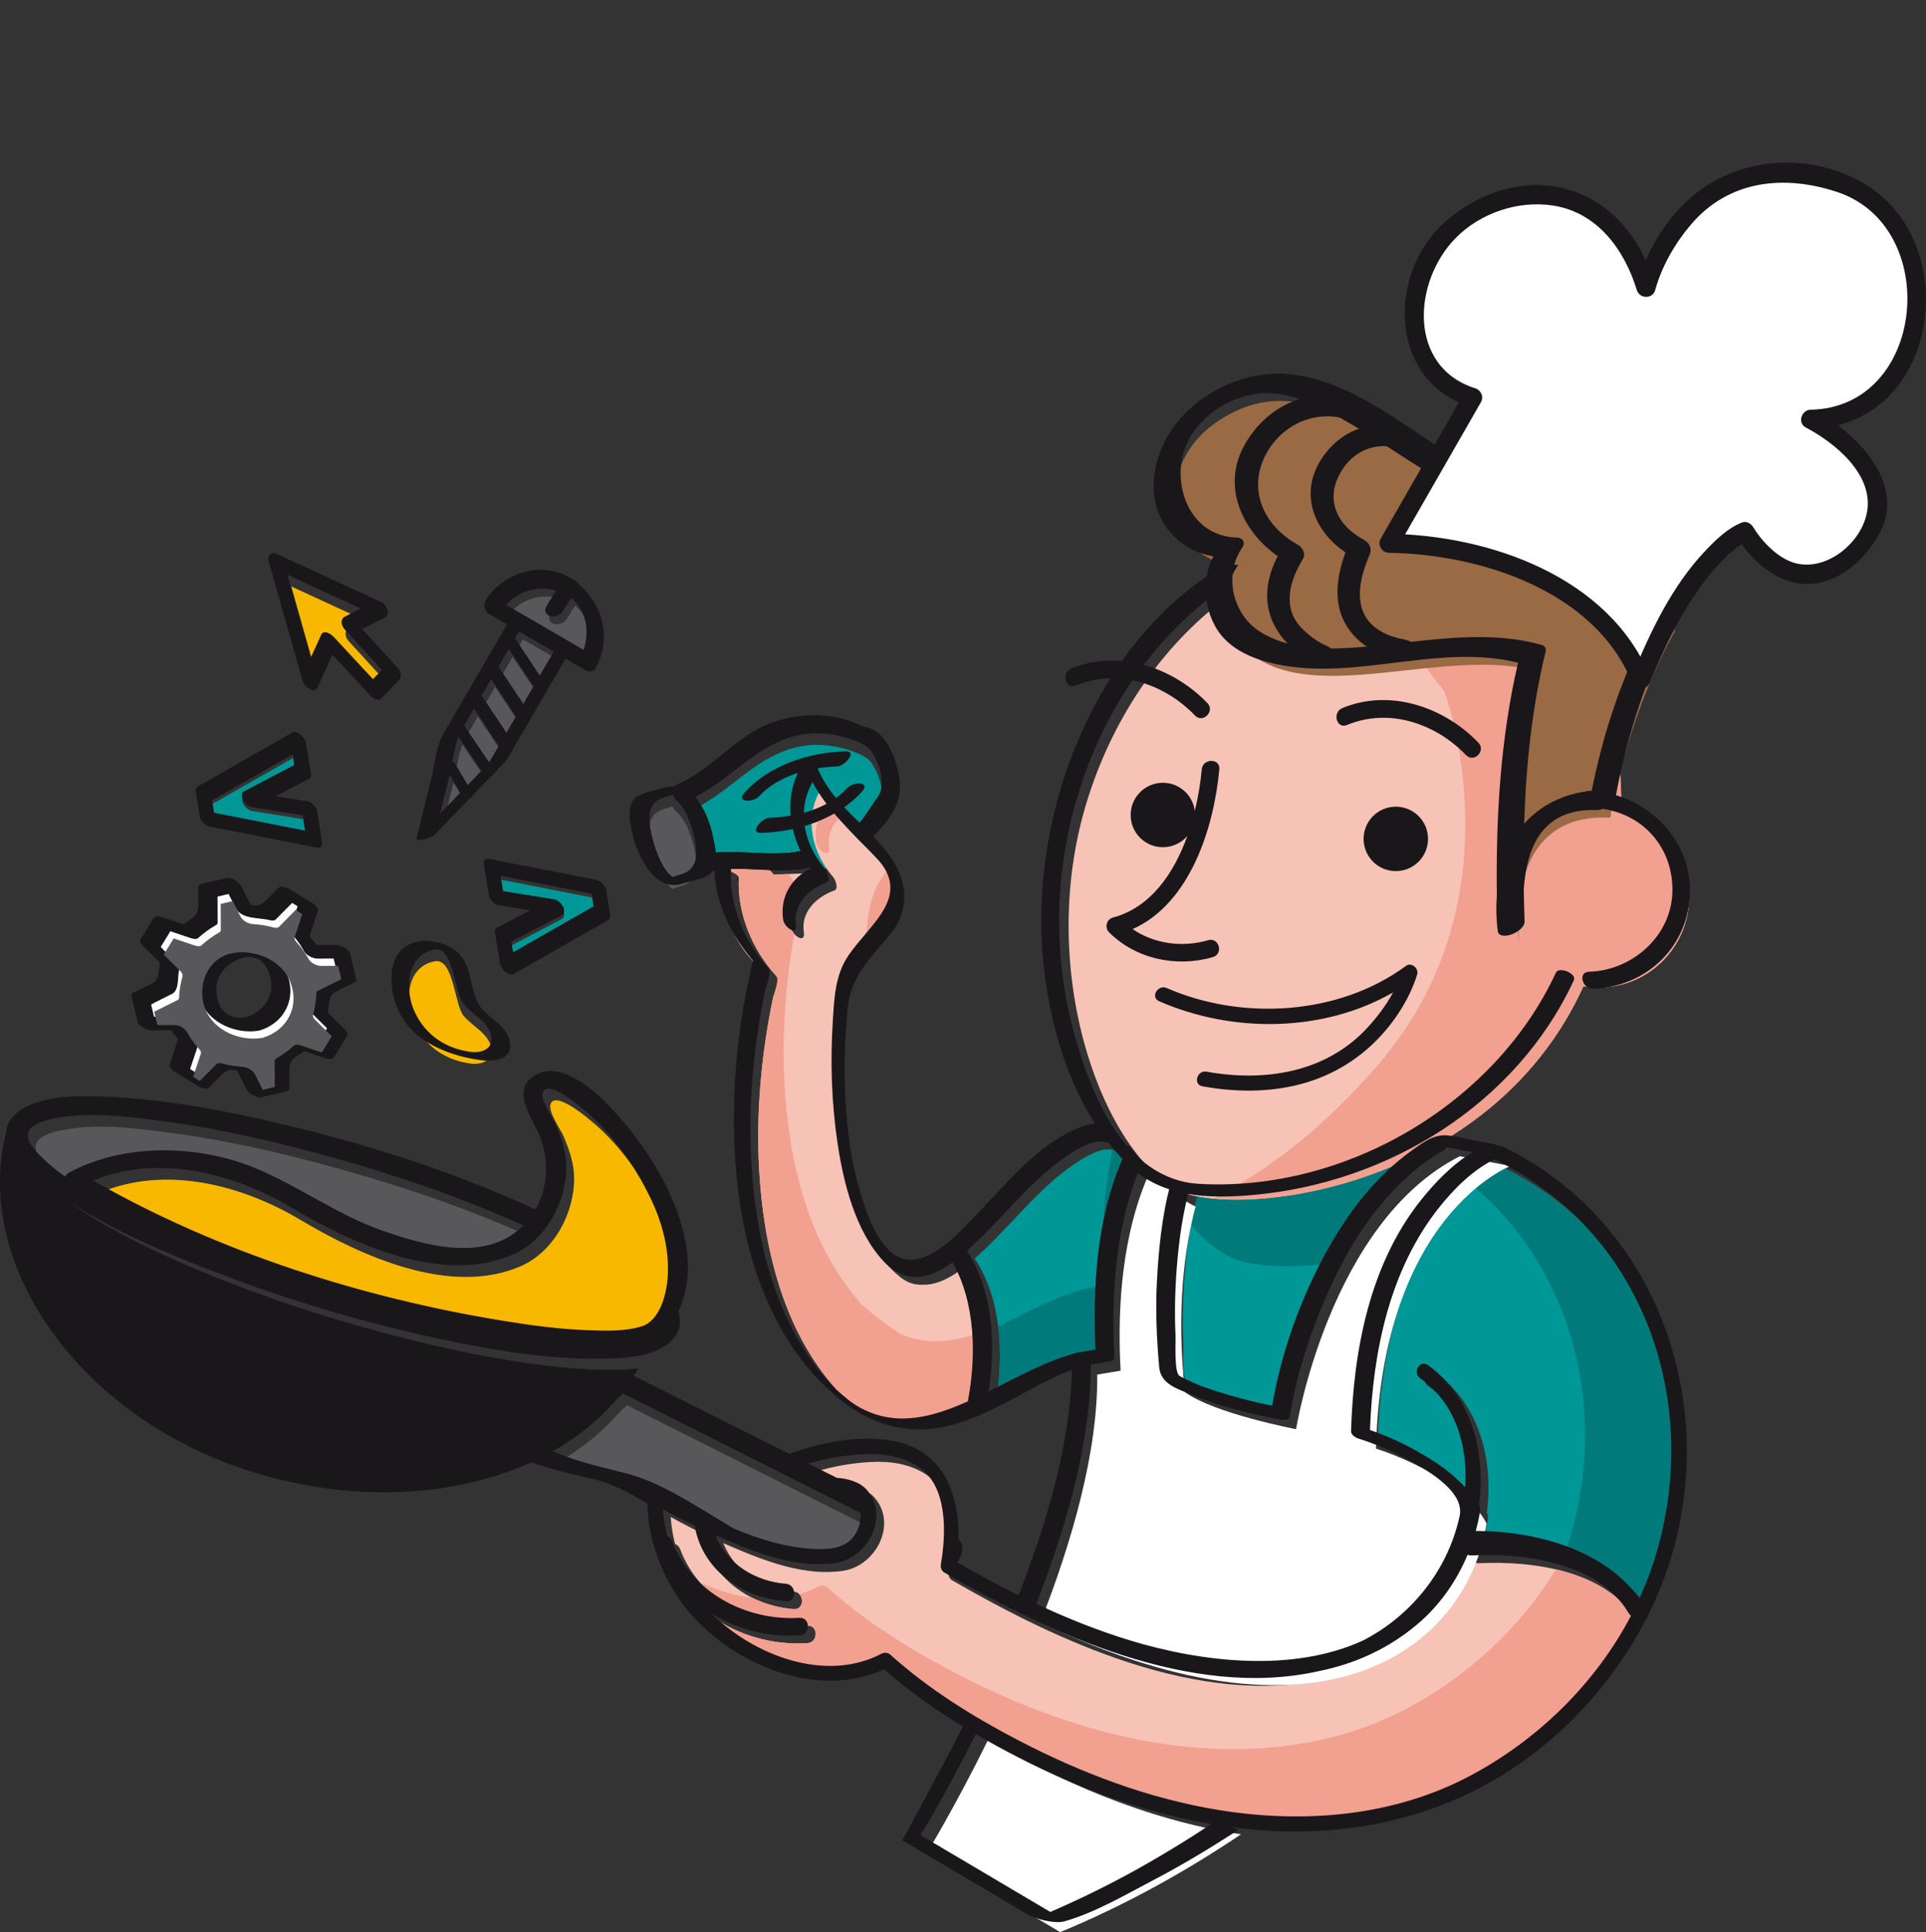 <?xml version="1.0" encoding="utf-8"?>
<!-- Generator: Adobe Illustrator 16.0.0, SVG Export Plug-In . SVG Version: 6.00 Build 0)  -->
<!DOCTYPE svg PUBLIC "-//W3C//DTD SVG 1.1//EN" "http://www.w3.org/Graphics/SVG/1.1/DTD/svg11.dtd">
<svg version="1.1" id="Layer_1" xmlns="http://www.w3.org/2000/svg" xmlns:xlink="http://www.w3.org/1999/xlink" x="0px" y="0px"
	 width="454.986px" height="456.469px" viewBox="0 0 454.986 456.469" enable-background="new 0 0 454.986 456.469"
	 xml:space="preserve">
<rect x="0" y="0" width="454.986" height="456.469" fill="#333333" stroke="none"/>
<g>
	<g>
		<path fill="#58585A" d="M164.435,205.26c0.068-1.22,0.008-2.52-0.18-3.831c-0.246-1.307-0.623-2.579-0.998-3.646
			c-0.324-0.92-0.664-1.861-1.057-2.779c-0.68-1.26-1.506-2.396-2.488-3.305c-0.369-0.34-0.646-0.769-0.812-1.211
			c-0.773,0.248-1.549,0.497-2.324,0.745c-4.791,1.536-3.049,7.627-1.949,11.421c0.732,2.082,1.533,4.288,2.928,6.041
			c0.828,1.041,1.396,1.192,1.113,1.354c0.881-0.282,1.762-0.564,2.645-0.848C163.304,208.563,164.181,207.061,164.435,205.26z"/>
	</g>
	<g>
		<path fill="#009797" d="M202.737,197.509c1.801-1.952,2.932-4.159,4.486-6.226c2.268-3.014,0.709-7.904-1.301-10.983
			c-1.416-2.167-6.375-3.533-8.879-3.972c-9.055-1.588-15.621,2.25-22.527,7.665c-3.236,2.538-6.584,5.106-10.264,7.009
			c2.146,2.838,3.623,6.352,4.252,9.929c0.246,1.016,0.467,2.134,0.562,3.236c6.619-0.515,13.338,0.961,19.809-0.299
			c1.434-0.278,2.828,1.005,3.145,2.196c4.912-1.052,8.607-3.356,11.268-5.747C202.358,199.626,201.864,198.455,202.737,197.509z"/>
	</g>
	<g>
		<path fill="#F7C3B6" d="M349.384,369.323c-0.27,0.015-0.557-0.053-0.848-0.167c-2.637,6.319-6.672,12.053-11.928,16.476
			c-7.039,5.921-14.99,9.384-23.387,11.059c-29.967,6.661-63.217-8.839-88.281-23.328c-0.746-0.432-0.963-1.228-0.824-2.029
			c1.227-7.094,1.682-18.345-5.281-22.944c-3.857-2.549-8.465-3.22-13.018-2.993c-4.496,0.222-9.049,1.032-13.4,2.358
			c0.441,0.249,0.881,0.499,1.322,0.748c1.188,0.671,2.375,1.345,3.564,2.017c0.895,0.506,1.525,0.38,0.354,0.432
			c2.965-0.132,6.918,0.52,8.965,2.897c5.443,6.33,0.207,16.095-7.395,17.249c-9.051,1.375-18.498-2.276-26.672-5.795
			c-0.562-0.243-1.123-0.5-1.686-0.749c2.611,6.753,9.416,10.903,16.598,11.455c2.646,0.204,2.666,4.351,0,4.146
			c-9.773-0.752-19.174-6.876-21.344-16.95c-0.064-0.306-0.062-0.588-0.018-0.848c-2.592-1.251-5.154-2.566-7.664-3.969
			c0.131,2.123,0.498,4.266,1.027,6.381c0.516,0.2,0.971,0.601,1.213,1.248c4.48,12.015,17.338,18.8,30.01,18.053
			c2.67-0.157,2.654,3.987,0,4.144c-7.391,0.438-14.705-1.412-20.799-5.169c10.312,10.108,27.129,16.35,40.17,9.503
			c0.748-0.394,1.553-0.282,2.178,0.28c8.938,8.052,19.441,14.578,30.076,20.125c14.92,7.783,30.977,13.868,47.646,16.55
			c20.113,3.237,41.328,1.466,59.508-8.298c15.801-8.487,29.311-21.68,37.656-37.624c-0.246-0.244-0.475-0.518-0.666-0.838
			C379.429,371.055,361.938,368.681,349.384,369.323z"/>
		<g>
			<path fill="#F2A090" d="M386.462,382.741c-3.93-6.527-11.121-10.148-18.893-11.963c-8.41,13.723-20.699,25.088-34.834,32.681
				c-18.18,9.764-39.395,11.535-59.508,8.298c-16.668-2.684-32.727-8.766-47.646-16.551c-10.633-5.547-21.139-12.072-30.076-20.124
				c-0.625-0.562-1.428-0.674-2.178-0.28c-1.461,0.768-2.975,1.362-4.52,1.813c1.182,1.194,0.75,3.698-1.34,3.538
				c-3.387-0.262-6.723-1.181-9.734-2.673c-4.234-0.474-8.463-1.781-12.428-3.686c6.09,7.077,15.789,10.839,25.387,10.273
				c2.67-0.157,2.654,3.987,0,4.144c-7.391,0.438-14.705-1.412-20.799-5.169c10.312,10.108,27.129,16.35,40.17,9.503
				c0.748-0.394,1.553-0.282,2.178,0.28c8.938,8.052,19.441,14.578,30.076,20.125c14.92,7.783,30.977,13.868,47.646,16.55
				c20.113,3.237,41.328,1.466,59.508-8.298c15.801-8.487,29.311-21.68,37.656-37.624
				C386.882,383.335,386.653,383.062,386.462,382.741z"/>
		</g>
		<path fill="#F7C3B6" d="M174.542,207.43c-0.418,8.409,3.164,16.943,8.826,23.135c0.885,0.967-0.564,4.242-0.795,5.363
			c-2.695,13.1-3.971,26.659-3.258,40.026c0.98,18.356,5.627,38.368,18.334,52.365c3.131,2.854,6.223,4.964,8.953,6.861
			c7.811,3.506,15.82,1.36,23.881-2.254c2.016-10.509,1.861-23.244-3.617-32.856c-3.045,2.257-6.104,3.581-9.082,3.446
			c-2.018,0.079-3.939-0.645-5.809-2.39c-0.502-0.414-0.998-0.866-1.488-1.398c-6.598-7.146-9.4-18.495-10.793-27.848
			c-1.424-9.563-1.727-19.296-1.105-28.941c0.35-5.441,0.545-10.82,3.768-15.491c5.121-7.42,15.045-13.97,6.453-23.001
			c-1.387-1.458-2.791-2.87-4.176-4.276c-2.479-2.406-5.072-5.013-7.271-8.09c-1.314-1.708-2.529-3.498-3.574-5.448
			c-3.844,6.77-2.023,14.714,3.043,20.588c0.455,0.526,1.389,2.749,0.268,3.152c-4.197,1.511-7.938,5.03-7.209,9.818
			c0.453,2.987-2.752,0.782-3.029-1.037c-0.812-5.349,1.854-9.834,6.475-12.153c-0.168-0.238-0.318-0.488-0.479-0.732
			c-1.623,0.04-5.633,0.152-10.109,0.369c-0.148,0.008-0.287,0.015-0.422,0.021c0.25-0.013,0.422-0.021,0.422-0.021
			s-1.754-3.719-10.24-1.941c-0.051,0.357-0.09,0.703-0.131,1.052C173.435,206.203,174.573,206.81,174.542,207.43z"/>
		<g>
			<path fill="#F2A090" d="M212.587,315.104c-2.73-1.896-5.822-4.006-8.955-6.859c-12.705-13.998-17.354-34.009-18.332-52.367
				c-0.627-11.742,0.283-23.632,2.342-35.229c-0.395-0.447-0.703-0.983-0.781-1.493c-0.52-3.422,0.391-6.488,2.318-8.862
				c-1.07-1.189-2.064-2.465-2.969-3.807c-1.098,0.045-2.262,0.095-3.463,0.152c-0.148,0.008-0.287,0.015-0.422,0.021
				c0.25-0.013,0.422-0.021,0.422-0.021s-1.754-3.719-10.24-1.941c-0.051,0.357-0.09,0.703-0.131,1.052
				c1.059,0.454,2.197,1.061,2.166,1.681c-0.418,8.409,3.164,16.943,8.826,23.135c0.885,0.967-0.564,4.242-0.795,5.363
				c-2.695,13.1-3.971,26.659-3.258,40.026c0.98,18.356,5.627,38.368,18.334,52.365c3.131,2.854,6.223,4.964,8.953,6.861
				c7.811,3.506,15.82,1.36,23.881-2.254c1.082-5.643,1.529-11.926,0.871-18.023C225.022,317.115,218.743,317.869,212.587,315.104z"
				/>
			<path fill="#F2A090" d="M204.573,222.864c-0.041,0.603-0.064,1.207-0.096,1.811c4.973-6.053,11.232-11.796,5.254-19.171
				c-0.488,0.618-0.957,1.24-1.393,1.868C205.118,212.042,204.923,217.422,204.573,222.864z"/>
			<path fill="#F2A090" d="M198.278,193.27c-0.309-0.396-0.623-0.777-0.916-1.188c-0.604-0.782-1.18-1.585-1.732-2.41
				c-2.252,2.441-3.346,5.719-2.785,9.408c0.275,1.818,3.482,4.023,3.029,1.036C195.456,197.369,196.513,195.041,198.278,193.27z"/>
		</g>
		<path fill="#F7C3B6" d="M382.958,191.243c0.617-30.691-13.186-52.15-40.064-60.837c-33.551-10.846-71.936,14.977-85.738,57.676
			s5.217,89.153,24.293,94.278c17.125,4.601,71.682-3.348,92.623-49.362c1.166,0.197,2.363,0.306,3.588,0.306
			c11.797,0,21.361-9.563,21.361-21.362C399.021,201.974,392.192,193.601,382.958,191.243z"/>
		<path fill="#F2A090" d="M399.021,211.941c0-9.968-6.828-18.341-16.062-20.698c0.617-30.691-13.186-52.15-40.064-60.837
			c-5.982-1.935-12.117-2.696-18.24-2.411c2.498,9.825,7.531,25.001,16.492,35.221c0,0,18.439,48.694-15.418,88.122
			c-14.182,16.514-27.99,26.205-39.256,31.894c20.963,2.139,68.402-8.053,87.6-50.233c1.166,0.197,2.363,0.306,3.588,0.306
			C389.456,233.304,399.021,223.741,399.021,211.941z"/>
	</g>
	<path fill="#F9B800" d="M82.405,148.438c-1.176,0.603-0.881,2.106-0.098,2.962c2.938,3.212,5.875,6.423,8.812,9.636
		c-0.695,0.727-1.391,1.453-2.086,2.18c-3.104-3.339-6.207-6.676-9.311-10.015c-0.59-0.636-2.324-1.789-2.928-0.463
		c-0.812,1.794-1.627,3.588-2.441,5.382c-1.844-6.52-3.689-13.038-5.535-19.557c5.768,2.657,11.535,5.315,17.303,7.972
		C84.884,147.17,83.646,147.805,82.405,148.438z"/>
	<path fill="#009797" d="M50.067,189.992c6.385-3.643,12.771-7.286,19.156-10.93c0.139,0.853,0.279,1.705,0.418,2.559
		c-3.984,2.088-7.967,4.177-11.951,6.266c-0.57,0.299-0.574,0.741-0.477,1.32c0.004,0.032,0.01,0.065,0.016,0.098
		c0.158,0.949,1.357,2.144,2.309,2.296c4.018,0.642,8.035,1.283,12.053,1.926c0.201,1.229,0.402,2.458,0.604,3.688
		c-7.215-1.418-14.428-2.835-21.639-4.252C50.394,191.973,50.231,190.982,50.067,189.992z"/>
	<path fill="#009797" d="M133.2,215.798c-0.006-0.032-0.012-0.064-0.016-0.097c-0.158-0.95-1.357-2.145-2.311-2.296
		c-4.018-0.641-8.033-1.283-12.051-1.924c-0.203-1.229-0.402-2.46-0.604-3.689c7.213,1.418,14.426,2.835,21.639,4.253
		c0.162,0.99,0.324,1.979,0.486,2.969c-6.385,3.644-12.77,7.287-19.154,10.93c-0.141-0.854-0.279-1.706-0.42-2.559
		c3.984-2.089,7.967-4.178,11.951-6.266C133.292,216.819,133.296,216.379,133.2,215.798z"/>
	<g>
		<path fill="#F9B800" d="M114.396,244.476c-1.504-1.646-3.48-2.802-4.896-4.521c-2.195-2.671-2.311-13.738-6.844-12.843
			c-6.754,1.337-7.08,9.561-4.695,14.709c2.598,5.6,7.537,8.798,13.59,9.501C116.419,251.607,117.507,247.881,114.396,244.476z"/>
	</g>
	<path fill="#58585A" d="M131.505,345.637c5.941-3.359,11.1-7.533,15.227-12.436c0.49-0.38,0.963-0.776,1.426-1.185
		c18.674,9.404,37.361,18.783,56.039,28.178c-0.055-0.508-0.17-1-0.352-1.461c0.918,2.336,0.164,5.465-1.637,7.502
		c-2.201,2.494-6.053,2.604-9.109,2.458c-6.326-0.305-12.803-2.244-19.039-4.9c-2.539-1.564-5.086-3.12-7.645-4.651
		c-5.635-3.369-11.369-6.701-17.771-8.345C142.741,349.282,137.118,348.073,131.505,345.637z"/>
	<g>
		<g>
			<path fill="#1A171B" d="M179.356,188.104c4.405-4.873,11.993-6.841,18.388-7.024c1.824-0.052,4.907-3.661,1.981-3.577
				c-8.559,0.244-17.912,3.204-23.823,9.742C173.705,189.677,177.981,189.626,179.356,188.104L179.356,188.104z"/>
		</g>
	</g>
	<g>
		<g>
			<path fill="#1A171B" d="M200.167,186.171c-4.405,4.875-11.992,6.843-18.388,7.026c-1.824,0.052-4.907,3.661-1.981,3.577
				c8.559-0.244,17.913-3.204,23.823-9.744C205.818,184.598,201.542,184.649,200.167,186.171L200.167,186.171z"/>
		</g>
	</g>
	<path fill="#1A171B" d="M211.796,180.879c-0.895-3.14-2.568-6.69-5.449-8.446c-0.383-0.234-2.973-1.117-1.818-0.457
		c-0.664-0.381-1.373-0.676-2.078-0.968c-6.662-2.769-14.088-2.607-20.75,0.007c-8.172,3.206-13.656,10.996-21.805,14.369
		c-0.332,0.138-0.562,0.325-0.744,0.533c-0.814-0.073-1.67-0.003-2.582,0.289c-1.842,0.59-4.137,0.94-5.83,1.87
		c-3.463,1.899-1.488,8.36-0.674,11.172c1.604,4.558,5.141,11.414,11.248,9.456c1.844-0.591,4.137-0.94,5.832-1.87
		c0.51-0.278,0.889-0.666,1.184-1.115c7.477-1.311,15.113,0.803,22.533-0.642c2.727-0.531,0.414-4.439-1.986-3.972
		c-6.471,1.261-13.189-0.215-19.809,0.3c-0.096-1.103-0.316-2.221-0.562-3.237c-0.629-3.577-2.105-7.09-4.252-9.929
		c3.68-1.903,7.027-4.47,10.264-7.009c6.906-5.414,13.473-9.252,22.527-7.665c2.504,0.439,7.463,1.806,8.879,3.973
		c2.01,3.078,3.568,7.97,1.301,10.982c-1.555,2.067-2.686,4.273-4.486,6.226c-1.736,1.882,1.936,4.659,3.68,2.77
		C211.343,192.177,213.966,188.489,211.796,180.879z M161.312,206.439c-0.883,0.282-1.764,0.564-2.645,0.848
		c0.283-0.163-0.285-0.314-1.113-1.355c-1.395-1.752-2.195-3.959-2.928-6.041c-1.1-3.793-2.842-9.885,1.949-11.421
		c0.775-0.248,1.551-0.496,2.324-0.745c0.166,0.443,0.443,0.871,0.812,1.212c0.982,0.908,1.809,2.044,2.488,3.306
		c0.393,0.917,0.732,1.857,1.057,2.777c0.375,1.067,0.752,2.339,0.998,3.646c0.188,1.312,0.248,2.611,0.18,3.832
		C164.181,204.297,163.304,205.8,161.312,206.439z"/>
	<g>
		<path fill="#F9D3C8" d="M173.298,220.485c1.504,2.995,3.281,5.199,4.613,6.605c0.057-0.184-0.029-0.176-0.414-0.634
			C175.927,224.587,174.515,222.586,173.298,220.485z"/>
	</g>
	<g>
		<g>
			<path fill="#009797" d="M282.86,282.689c-0.002,0-0.006,0-0.01-0.001c-1.609,5.825-2.441,11.955-2.92,17.525
				c-0.49,5.714-0.654,11.461-0.387,17.192c0.068,1.47-0.379,8.755,0.955,9.507c1.867,1.051,3.82,1.908,5.84,2.628
				c5.213,1.861,10.592,3.289,16.018,4.408c2.193-12.683,6.773-25.519,13.012-36.702c5.109-9.158,11.518-17.551,20.117-23.686
				c2.641-1.884,4.811-3.511,7.732-3.493c-0.686-0.222-1.381-0.434-2.074-0.646C319.21,282.582,294.44,285.084,282.86,282.689z"/>
		</g>
		<g>
			<path fill="#007A7A" d="M335.485,273.562c2.641-1.884,4.811-3.511,7.732-3.493c-0.686-0.222-1.381-0.434-2.074-0.646
				c-21.934,13.16-46.703,15.662-58.283,13.268c-0.002,0-0.006,0-0.01-0.001c-0.602,2.178-1.094,4.399-1.502,6.617
				c3.799,4.543,7.936,7.603,12.072,8.714c4.74,1.273,12.348,1.582,21.314,0.394c0.211-0.39,0.418-0.781,0.633-1.166
				C320.478,288.089,326.886,279.696,335.485,273.562z"/>
		</g>
		<g>
			<path fill="#009797" d="M255.519,321.655c0.033-0.009,0.072-0.007,0.107-0.01c0.158-0.102,0.332-0.182,0.535-0.217
				c1.492-0.247,2.98-0.495,4.473-0.744c-0.658-14.688,0.25-30.188,5.9-43.931c0.346-0.839,0.717-1.698,1.102-2.564
				c-1.064-1.198-2.104-2.515-3.115-3.935c-0.17,0.105-0.35,0.205-0.52,0.312c0.092,0.835-0.18,1.435-1.057,1.114
				c-0.016-0.007-0.033-0.013-0.051-0.017c-3.23-0.9-8.635,2.915-11.236,4.891c-7.953,6.046-13.932,14.234-21.404,20.769
				c6.217,9.454,6.879,22.224,5.139,33.259C242.114,327.225,248.851,323.442,255.519,321.655z"/>
		</g>
		<g>
			<path fill="#007A7A" d="M264.001,270.567c0.092,0.835-0.18,1.435-1.057,1.114c-0.016-0.007-0.033-0.013-0.051-0.017
				c-0.01-0.004-0.021-0.004-0.029-0.006c-2.354,10.481-2.705,21.505-2.23,32.107c-1.492,0.249-2.98,0.497-4.473,0.744
				c-0.203,0.034-0.377,0.115-0.535,0.216c-0.035,0.004-0.074,0.001-0.107,0.01c-6.527,1.751-13.123,5.409-19.703,8.714
				c0.711,5.727,0.441,11.645-0.424,17.133c6.723-3.358,13.459-7.141,20.127-8.928c0.033-0.009,0.072-0.007,0.107-0.01
				c0.158-0.102,0.332-0.182,0.535-0.217c1.492-0.247,2.98-0.495,4.473-0.744c-0.658-14.688,0.25-30.188,5.9-43.931
				c0.346-0.839,0.717-1.698,1.102-2.564c-1.064-1.198-2.104-2.515-3.115-3.935C264.351,270.36,264.171,270.46,264.001,270.567z"/>
		</g>
	</g>
	<g>
		<path fill="#009797" d="M341.812,287.115c-11.746,14.79-15.646,34.087-16.336,52.573c3.912,1.334,7.758,3.091,11.322,5.114
			c3.318,1.885,6.664,3.992,9.404,6.673c0.438,0.426,1.09,1.021,1.791,1.705c0.6-9.934-2.316-19.848-10.678-25.745
			c-1.875-1.325-0.084-4.441,1.814-3.103c7.355,5.189,11.289,13.677,12.252,22.475c0.389,3.533,0.324,7.06-0.143,10.513
			c0.229,0.539,0.336,1.06,0.258,1.533c-0.258,1.574-0.609,3.135-1.027,4.675c14.105,0.031,30.232,4.32,38.646,15.97
			c0.852-1.868,1.652-3.762,2.357-5.696c13.557-37.247,0.238-80.056-36.35-97.949c-0.08-0.039-0.145-0.087-0.213-0.132
			C349.763,278.23,345.245,282.791,341.812,287.115z"/>
	</g>
	<g>
		<path fill="#007A7A" d="M355.124,275.853c-0.08-0.039-0.145-0.087-0.213-0.132c-2.398,1.169-4.654,2.794-6.734,4.623
			c24.307,20.608,32.223,55.1,21.723,86.124c7.654,2.473,14.602,6.638,19.217,13.03c0.852-1.868,1.652-3.762,2.357-5.696
			C405.03,336.555,391.712,293.746,355.124,275.853z"/>
	</g>
	<path fill="#1A171B" d="M211.796,180.879c-0.895-3.14-2.568-6.69-5.449-8.446c-0.383-0.234-2.973-1.117-1.818-0.457
		c-0.664-0.381-1.373-0.676-2.078-0.968c-6.662-2.769-14.088-2.607-20.75,0.007c-8.172,3.206-13.656,10.996-21.805,14.369
		c-0.332,0.138-0.562,0.325-0.744,0.533c-0.814-0.073-1.67-0.003-2.582,0.289c-1.842,0.59-4.137,0.94-5.83,1.87
		c-3.463,1.899-1.488,8.36-0.674,11.172c1.604,4.558,5.141,11.414,11.248,9.456c1.844-0.591,4.137-0.94,5.832-1.87
		c0.51-0.278,0.889-0.666,1.184-1.115c7.477-1.311,15.113,0.803,22.533-0.642c2.727-0.531,0.414-4.439-1.986-3.972
		c-6.471,1.261-13.189-0.215-19.809,0.3c-0.096-1.103-0.316-2.221-0.562-3.237c-0.629-3.577-2.105-7.09-4.252-9.929
		c3.68-1.903,7.027-4.47,10.264-7.009c6.906-5.414,13.473-9.252,22.527-7.665c2.504,0.439,7.463,1.806,8.879,3.973
		c2.01,3.078,3.568,7.97,1.301,10.982c-1.555,2.067-2.686,4.273-4.486,6.226c-1.736,1.882,1.936,4.659,3.68,2.77
		C211.343,192.177,213.966,188.489,211.796,180.879z M161.312,206.439c-0.883,0.282-1.764,0.564-2.645,0.848
		c0.283-0.163-0.285-0.314-1.113-1.355c-1.395-1.752-2.195-3.959-2.928-6.041c-1.1-3.793-2.842-9.885,1.949-11.421
		c0.775-0.248,1.551-0.496,2.324-0.745c0.166,0.443,0.443,0.871,0.812,1.212c0.982,0.908,1.809,2.044,2.488,3.306
		c0.393,0.917,0.732,1.857,1.057,2.777c0.375,1.067,0.752,2.339,0.998,3.646c0.188,1.312,0.248,2.611,0.18,3.832
		C164.181,204.297,163.304,205.8,161.312,206.439z"/>
	<g>
		<g>
			<path fill="#58585A" d="M123.077,299.124c-16.682,7.308-37.863-2.429-52.246-10.99c-13.754-8.188-31.584-12.802-46.975-6.459
				c29.537,16.907,63.596,27.729,97.043,33.166c6.555,1.066,13.17,1.957,19.812,2.185c4.17,0.144,8.729,0.341,12.764-0.93
				c2.67-0.839,4.275-3.621,5.174-6.541c-4.605-5.123-14.336-11.235-27.424-17.354C129.138,295.198,126.38,297.677,123.077,299.124z
				"/>
			<path fill="#58585A" d="M41.3,267.78c-8.789-1.185-18.764-2.604-27.545-0.581c-4.797,1.104-7.299,3.275-3.447,7.514
				c2.043,2.245,4.389,4.228,6.9,6.021c0.18-0.363,0.496-0.7,0.986-0.965c13.066-7.044,30.643-6.568,44.027-1.009
				c10.318,4.286,19.301,11.011,29.938,14.732c8.527,2.984,20.096,6.408,28.768,2.069c1.75-0.875,3.273-1.984,4.568-3.271
				c-14.496-6.565-29.66-11.768-44.949-16.034C67.663,272.659,54.569,269.568,41.3,267.78z"/>
		</g>
		<path fill="#F9B800" d="M141.804,266.711c-1.057-0.99-10.047-9.127-11.664-6.076c-0.914,1.721,2.238,6.103,2.9,7.621
			c1.377,3.157,2.545,6.466,2.586,9.953c0.098,8.29-4.719,17.484-12.549,20.915c-16.682,7.308-37.863-2.429-52.246-10.99
			c-13.754-8.188-31.584-12.802-46.975-6.459c29.537,16.907,63.596,27.729,97.043,33.166c6.555,1.066,13.17,1.957,19.812,2.185
			c4.17,0.144,8.729,0.341,12.764-0.93c4.188-1.316,5.766-7.402,6.076-11.323c0.51-6.454-1.168-12.933-3.941-18.738
			C152.198,278.894,147.593,272.143,141.804,266.711z"/>
	</g>
	<g>
		<path fill="#FFFFFF" d="M356.837,275.47l-11.975-2.303c-30.857,15.659-38.686,64.479-38.686,64.479s-19.344-3.686-26.252-8.751
			c-2.115-19.729-0.035-34.296,2.51-43.847c-3.605-1.695-7.15-4.803-10.418-9.013c-4.119,8.603-8.598,23.742-7.291,47.793
			l-5.527,0.922c0.182,18.167-5.922,39.394-13.428,58.517c69.051,33.083,101.062,4.482,105.406-23.358
			c-6.256-11.657-26.117-17.658-26.117-17.658C326.44,286.983,356.837,275.47,356.837,275.47z"/>
		<path fill="#FFFFFF" d="M233.517,410.854c-7.912,16.063-14.584,26.969-14.584,26.969l31.516,18.646
			c14.496-5.969,29.168-13.958,42.717-23.108C270.354,429.929,249.112,420.267,233.517,410.854z"/>
	</g>
	<g>
		<path fill="#9A6A45" d="M358.821,222.825c-1.418-37.795,5.039-64.049,5.039-64.049c-21.494-6.472-52.963,8.274-68.623-4.528
			c-7.107-5.809-6.432-15.853-2.742-20.753c-16.34,0-21.27-23.146-4.68-34.052c27.32-17.963,46.027,20.653,88.408,28.035
			c9.617,1.675,19.723,8.868,19.385,21.792c0,0-10.633,17.781-15.223,43.915C354.63,191.768,358.821,222.825,358.821,222.825z"/>
	</g>
	<path fill="#1A171B" d="M262.901,216.783c-1.512,0.403-2.012,2.369-0.914,3.464c6.387,6.382,16.027,8.362,24.535,5.871
		c2.561-0.75,1.471-4.75-1.1-3.997c-6.018,1.762-12.691,0.924-17.852-2.617c13.574-6.067,19.203-23.953,20.475-37.756
		c0.244-2.662-3.902-2.638-4.146,0c-0.283,3.077-0.816,6.439-1.645,9.831c-0.475-3.747-3.668-6.646-7.543-6.646
		c-4.203,0-7.611,3.408-7.611,7.611c0,4.205,3.408,7.612,7.611,7.612c2.316,0,4.389-1.038,5.785-2.671
		C277.313,206.374,271.788,214.416,262.901,216.783z M285.015,253.187c-2.266-0.408-3.232,3.054-0.955,3.463
		c14.293,2.57,28.711,0.549,39.701-9.508c4.85-4.438,9.074-10.583,11.023-16.923c0.432-1.412-1.344-2.985-2.641-2.028
		c-15.982,11.791-38.945,12.932-56.523,5.238c-2.102-0.918-3.932,2.177-1.814,3.103c17.393,7.612,38.77,7.421,55.285-2.065
		c-1.703,3.141-3.926,6.055-6.287,8.571C312.995,253.491,298.608,255.63,285.015,253.187z M337.349,198.192
		c0-4.205-3.406-7.612-7.611-7.612c-4.203,0-7.611,3.407-7.611,7.612c0,4.204,3.408,7.611,7.611,7.611
		C333.942,205.803,337.349,202.396,337.349,198.192z M349.253,175.465c-8.082-8.418-20.889-12.855-32.154-8.176
		c-2.434,1.01-1.367,5.022,1.102,3.997c9.955-4.136,20.949-0.363,28.123,7.11C348.177,180.327,351.104,177.392,349.253,175.465z
		 M399.208,209.649c-0.303-10.447-7.908-18.924-17.463-21.776c2.113-11.382,5.447-22.464,10.043-33.094
		c1.186-2.739,2.479-5.431,3.893-8.059c1.266-2.357,1.363-3.953,1-6.824c-1.203-9.505-9.266-15.915-17.99-18.364
		c-4.953-1.39-9.992-2.117-14.902-3.773c-5.23-1.765-10.229-4.142-15.084-6.753c-13.795-7.417-27.15-20.392-43.182-22.517
		c-15.303-2.03-32.482,9.743-32.99,25.786c-0.281,8.864,5.816,15.759,14.09,17.153c-0.746,1.503-1.262,3.089-1.547,4.71
		c-7.783,5.344-14.484,12.186-20.021,20.005c-4.004-0.35-8.084,0.177-11.979,1.796c-2.434,1.01-1.367,5.021,1.102,3.996
		c2.672-1.11,5.418-1.634,8.146-1.686c-12.475,19.747-18.082,44.617-15.889,66.82c1.684,17.062,7.533,36.012,20.182,48.2
		c7.977,7.689,18.941,7.966,29.354,7.05c31.881-2.808,62.201-21.357,75.84-50.762c0.711-1.534-3.527-3.329-4.262-1.745
		c-14.445,31.145-49.824,51.774-84.186,49.887c-17.727-0.974-25.742-21.231-29.744-36.053c-6.648-24.63-3.482-51.119,8.314-73.652
		c1.656-3.161,3.529-6.269,5.598-9.274c5.551,1.128,10.758,4.147,14.77,8.326c1.854,1.931,4.781-1.004,2.932-2.931
		c-4.082-4.251-9.367-7.483-15.049-9.044c4.295-5.63,9.291-10.813,14.832-15.235c0.316,2.142,1.012,4.243,2.092,6.19
		c3.645,6.566,11.92,8.806,18.797,9.594c17.535,2.012,35.336-5.371,52.715-1.045c-4.164,17.794-5.268,36.638-5.014,54.97
		c-0.213,2.801-0.146,5.618,0.201,8.268c0.025,0.749,0.49,1.112,1.152,1.207c1.902,0.392,5.438-1.612,5.195-3.471
		c-0.088-2.485-0.15-4.985-0.191-7.496c0.127-1.766,0.361-3.519,0.709-5.221c1.814-8.892,7.102-13.786,16.361-13.445
		c0.463,0.017,1.037-0.088,1.621-0.286c9.773,1.417,16.717,9.439,16.422,19.694c-0.301,10.427-9.537,18.485-19.631,18.777
		c-2.883,0.083-1.533,4.09,0.744,4.024C389.351,233.216,399.595,222.992,399.208,209.649z M376.009,186.808
		c-0.129,0.013-0.256,0.036-0.385,0.05c-0.061-0.003-0.121-0.008-0.18-0.01c-0.363-0.01-0.658,0.045-0.895,0.147
		c-5.732,0.85-10.785,3.416-14.492,7.62c0.424-13.688,1.848-27.432,5.045-40.55c0.195-0.808-0.068-1.459-0.914-1.697
		c-14.855-4.186-30.537-0.136-45.568,0.704c-7.109,0.397-14.609,0.087-20.826-3.746c-4.648-2.865-7.096-8.304-6.627-13.532
		c0.379-0.845,0.822-1.625,1.328-2.299c-0.312,0-0.613-0.023-0.918-0.04c0.383-1.429,0.994-2.807,1.867-4.073
		c0.846-1.226,0.119-2.336-1.281-2.378c-8.717-0.264-13.512-7.791-13.254-15.948c0.295-9.328,8.51-16.395,17.238-17.918
		c7.215-1.26,14.543,2.272,20.646,5.688c7.691,4.304,14.875,9.473,22.473,13.944c8.289,4.881,17.078,8.883,26.379,11.396
		c4.912,1.328,9.867,1.737,14.438,4.142c4.959,2.608,8.613,7.162,10.008,12.583c0.734,2.845,1.031,3.866-0.211,6.176
		c-1.549,2.881-2.938,5.852-4.258,8.845C381.259,165.803,378.122,176.212,376.009,186.808z"/>
	<g>
		<path fill="#FFFFFF" d="M328.132,128.356l19.762-34.451c0,0-20.379-6.296-12.141-29.175c7.77-21.582,43.617-29.303,53.092,3.197
			c0,0,10.053-37.06,45.744-24.742c27.807,9.597,22.877,55.863-6.865,55.863c0,0,27.35,14.296,10.068,31.575
			c-14.188,14.185-25.625-5.033-25.625-5.033s-12.33,4.591-24.512,34.923C383.442,149.888,365.651,128.533,328.132,128.356z"/>
	</g>
	<g>
		<g>
			<path fill="#1A171B" d="M330.074,129.492c6.588-11.484,13.175-22.968,19.762-34.451c0.745-1.298,0.041-2.865-1.344-3.305
				c-15.984-5.085-14.725-25.211-4.634-35.477c5.879-5.98,14.849-8.995,23.124-7.681c10.428,1.655,16.768,10.444,19.692,19.948
				c0.647,2.102,3.735,2.192,4.34,0c1.544-5.597,4.651-11,8.381-15.4c8.948-10.557,21.963-11.946,34.595-7.771
				c24.84,8.211,21.027,50.93-6.267,51.443c-2.16,0.041-3.175,3.113-1.136,4.193c6.977,3.693,15.993,11.067,14.486,19.885
				c-1.359,7.951-10.925,15.201-18.671,11.543c-3.392-1.602-6.36-4.776-8.294-7.964c-0.483-0.798-1.602-1.397-2.541-1.034
				c-3.387,1.309-6.234,4.087-8.68,6.666c-7.953,8.382-13.086,19.261-17.403,29.829c1.446,0,2.894,0,4.34,0
				c-9.718-23.708-38.078-33.492-61.693-33.809c-2.903-0.039-2.899,4.461,0,4.5c21.278,0.286,48.462,8.812,57.354,30.505
				c0.873,2.128,3.469,2.132,4.34,0c4.052-9.917,8.947-19.877,16.245-27.843c1.494-1.63,3.137-3.163,4.951-4.432
				c0.424-0.296,2.633-1.419,1.744-1.076c-0.848-0.344-1.694-0.689-2.541-1.034c2.584,4.263,6.617,8.354,11.296,10.207
				c9.101,3.604,17.674-2.614,22.187-10.358c6.995-12.004-4.85-24.176-14.848-29.469c-0.379,1.397-0.757,2.795-1.136,4.193
				c30.526-0.574,36.784-44.704,11.794-58.422c-12.963-7.116-29.525-5.71-40.487,4.153c-5.767,5.189-10.289,12.808-12.355,20.3
				c1.446,0,2.894,0,4.34,0c-3.354-10.901-10.415-20.208-21.936-22.915c-9.882-2.321-20.351,1.406-27.733,8.023
				c-13.684,12.265-13.353,37.496,5.949,43.637c-0.447-1.102-0.896-2.203-1.344-3.305c-6.588,11.484-13.175,22.968-19.762,34.451
				C324.742,129.742,328.632,132.008,330.074,129.492z"/>
		</g>
	</g>
	<path fill="#1A171B" d="M313.431,152.597c-2.268-0.964-4.238-2.467-5.951-4.217c-4.686-4.79-2.807-11.25,0.316-16.297
		c0.77-1.241-0.15-2.817-1.273-3.435c-7.561-4.156-11.674-12.272-7.885-20.474c3.879-8.399,13.557-12.207,21.701-8.231
		c3.133,1.53,5.463-2.683,2.303-4.226c-11.156-5.446-23.102-0.923-28.857,9.812c-5.635,10.509,0.818,22.057,10.436,27.343
		c-0.426-1.145-0.85-2.289-1.275-3.435c-3.969,6.411-5.23,13.553-0.848,20.068c2.102,3.126,5.562,5.839,9.031,7.314
		C314.308,158.176,316.671,153.977,313.431,152.597L313.431,152.597z"/>
	<path fill="#1A171B" d="M331.968,151.16c0.748,0.088-1.256-0.27-1.795-0.412c-1.752-0.463-3.496-1.195-4.975-2.258
		c-5.877-4.224-4.113-11.778-1.627-17.464c0.578-1.329-0.006-2.753-1.277-3.435c-6.625-3.556-9.5-9.811-5.271-16.521
		c4.074-6.465,11.939-7.332,17.336-2.94c2.59,2.108,6.299-1.099,3.51-3.371c-7.725-6.29-18.049-5.875-24.467,1.979
		c-7.49,9.168-3.09,19.881,6.59,25.075c-0.422-1.144-0.85-2.289-1.271-3.434c-3.367,7.701-4.645,16.413,2.01,22.693
		c3.072,2.901,7.537,4.582,11.697,5.07C335.995,156.562,335.118,151.53,331.968,151.16L331.968,151.16z"/>
	<g>
		<path fill="#1A171B" d="M111.55,248.559c-6.053-0.703-10.992-3.902-13.59-9.502c-2.385-5.147-2.059-13.372,4.695-14.708
			c4.533-0.896,4.648,10.173,6.844,12.842c1.416,1.72,3.393,2.875,4.896,4.521C117.507,245.118,116.419,248.844,111.55,248.559
			c-2.166-0.129,1.844,1.94,2.744,1.994c3.408,0.201,7.055-0.573,6.066-4.764c-0.941-3.988-5.389-5.274-7.264-8.504
			c-2.113-3.645-1.564-8.332-4.359-11.639c-1.859-2.197-5.518-3.406-8.316-3.36c-9.906,0.165-9.156,12.114-5.32,18.262
			c3.949,6.33,12.143,9.187,19.193,10.005C116.413,250.799,112.431,248.661,111.55,248.559z"/>
	</g>
	<path fill="#1A171B" d="M355.097,270.908c-0.398-0.194-0.785-0.235-1.139-0.171c-0.367-0.221-0.713-0.375-0.924-0.416
		c-3.367-0.647-6.736-1.295-10.104-1.942c-3.758-0.723-6.197,1.138-9.287,3.342c-8.602,6.134-15.01,14.526-20.117,23.684
		c-6.238,11.185-10.818,24.021-13.012,36.702c-5.428-1.118-10.805-2.547-16.02-4.407c-2.018-0.72-3.971-1.578-5.838-2.628
		c-1.334-0.753-0.889-8.038-0.957-9.508c-0.268-5.731-0.104-11.479,0.387-17.191c0.48-5.571,1.312-11.701,2.922-17.526
		c-0.488-0.102-0.963-0.209-1.402-0.327c-1-0.269-1.996-0.655-2.99-1.145c-2.146,7.71-2.928,16.026-3.318,23.467
		c-0.355,6.738-0.057,13.497,0.553,20.21c0.361,3.981,4.34,5.071,7.688,6.476c6.674,2.798,13.979,4.532,21.072,5.898
		c0.535,0.103,1.914,0.121,2.045-0.678c1.91-11.76,6.021-23.448,11.275-34.098c4.488-9.101,10.441-17.526,18.211-24.109
		c2.098-1.776,4.381-3.304,6.748-4.688c1.184-0.693,0.695-0.852,0.744-0.842c0.75,0.144,1.5,0.289,2.25,0.433
		c1.34,0.258,2.68,0.516,4.021,0.774c-4.812,2.836-9,7.247-12.311,11.414c-12.113,15.255-15.857,35.533-16.434,54.521
		c-0.023,0.808,1.09,1.516,1.74,1.714c3.502,1.073,6.891,2.554,10.154,4.202c4.643,2.345,15.076,7.879,13.77,14.041
		c-0.311,1.462-0.707,2.897-1.17,4.306c-0.064,0.12-0.107,0.253-0.129,0.396c-2.461,7.246-6.887,13.714-12.682,18.767
		c-2.779,2.423-5.74,4.391-8.834,5.991c-16.539,7.611-37.922,5.204-55.035-0.008c-7.596-2.313-14.975-5.274-22.166-8.65
		c6.936-18.02,12.738-37.094,12.902-56.536c1.508-0.252,3.016-0.503,4.525-0.755c0.543-0.09,1.045-0.464,1.018-1.062
		c-0.73-14.861,0.229-30.109,5.766-44.07c0.271-0.688,0.564-1.391,0.869-2.098c-1.127-1.127-2.232-2.384-3.309-3.761
		c-0.689,1.44-1.316,2.892-1.889,4.284c-5.65,13.741-6.561,29.241-5.9,43.93c-1.49,0.248-2.982,0.497-4.473,0.745
		c-0.203,0.033-0.379,0.114-0.535,0.215c-0.037,0.004-0.074,0.002-0.105,0.01c-6.67,1.788-13.406,5.569-20.129,8.929
		c1.74-11.035,1.078-23.804-5.141-33.259c7.475-6.534,13.453-14.723,21.406-20.77c2.6-1.975,8.006-5.791,11.236-4.89
		c0.016,0.004,0.033,0.01,0.051,0.016c2.068,0.755,0.783-3.576-0.709-4.118c-2.334-0.854-5.408,0.591-7.428,1.572
		c-8.848,4.306-15.477,12.635-22.174,19.544c-4.572,4.717-13.674,15.27-20.627,8.674c-4.066-3.858-5.955-10.447-7.449-15.667
		c-1.629-5.687-2.381-11.671-2.826-17.555c-0.609-8.062-0.398-16.215,0.371-24.259c0.688-7.209,5.316-11.689,9.791-16.986
		c4.758-5.629,4.586-12.253,0.57-18.187c-5.32-7.858-13.914-12.396-17.547-21.601c-0.271-0.687-1.756-3.069-2.705-1.78
		c-5.848,7.935-4.131,18.097,1.121,25.683c-4.619,2.319-7.285,6.805-6.475,12.153c0.277,1.818,3.484,4.023,3.031,1.036
		c-0.729-4.787,3.01-8.307,7.207-9.817c1.123-0.404,0.188-2.626-0.266-3.153c-5.066-5.875-6.887-13.819-3.043-20.588
		c3.73,6.97,9.5,12.013,15.021,17.814c8.59,9.031-1.334,15.581-6.453,23.002c-3.223,4.67-3.418,10.049-3.768,15.49
		c-0.623,9.646-0.318,19.378,1.105,28.942c1.391,9.353,4.195,20.701,10.793,27.848c5.105,5.534,10.771,4.5,16.377,0.342
		c5.48,9.611,5.633,22.347,3.617,32.855c-10.984,4.926-21.875,7.138-32.295-3.991c-13.127-14.021-17.877-34.358-18.871-52.981
		c-0.713-13.367,0.561-26.926,3.258-40.026c0.23-1.121,1.68-4.396,0.793-5.362c-5.66-6.192-9.24-14.726-8.824-23.136
		c0.059-1.15-3.928-2.264-3.92-2.418c-0.43,8.655,3.225,16.746,8.717,23.288c0.648,0.771,0.459,0.21,0.146,1.49
		c-0.426,1.751-0.799,3.518-1.148,5.287c-3.016,15.216-3.965,30.975-2.307,46.407c2.061,19.163,9.326,39.499,25.066,51.624
		c6.9,5.314,15,7.619,23.582,5.866c9.406-1.921,17.703-7.703,26.262-11.749c1.361-0.645,2.742-1.229,4.148-1.75
		c-0.541,18.309-6.074,36.264-12.6,53.271c-4.982-2.471-9.873-5.124-14.684-7.885c0.064,0.039,0.133,0.075,0.199,0.114
		c1.268-1.993,1.77-4.029,0.256-5.477c0,0.002,0,0.003,0,0.006c0.285-11.217-3.93-21.707-16.713-23.452
		c-7.621-1.041-16.02,0.599-23.23,3.297c-12.002-6.027-24.004-12.055-35.998-18.1c-0.189-0.097-0.471-0.179-0.809-0.248
		c0.385-0.611,0.766-1.222,1.121-1.85c-14.369,1.579-41.449-2.555-71.424-11.628c-27.33-8.272-50.373-18.626-62.625-27.425
		c0.502,0.319,0.955,0.603,1.332,0.832c11.465,7.01,24.09,12.212,36.645,16.904c16.504,6.168,33.535,11.049,50.779,14.66
		c12.43,2.602,25.324,4.691,38.064,4.321c5.383-0.157,13.828-0.682,16.521-6.283c0.141-0.21,0.26-0.45,0.334-0.744
		c0.09-0.25,0.123-0.482,0.131-0.705c0.176-1.168,0.045-2.292-0.287-3.365c6.1-12.946-1.281-28.971-8.916-39.632
		c-3.959-5.53-17.023-22.154-25.604-15.773c-4.57,3.4-0.305,9.405,1.414,13.158c2.707,5.918,2.42,12.757-0.641,18.117
		c-22.111-10.201-45.896-17.379-69.635-22.349c-10.82-2.266-21.865-3.983-32.928-4.336c-6.039-0.193-13.498-0.259-18.828,3.063
		c-2.512,1.564-3.568,3.378-3.639,5.291c-8.035,31.157,17.23,67.945,58.934,80.568c23.643,7.157,47.176,5.649,65.061-2.512
		c4.662,1.643,9.506,2.768,14.365,3.881c4.631,1.059,8.957,3.414,13.102,5.855c0.107,8.613,3.629,17.721,8.809,24.371
		c10.281,13.199,31.004,22.297,47.098,14.799c5.756,5.059,12.068,9.527,18.65,13.535c-1.424,2.788-14.211,26.946-14.387,26.842
		c6.52,3.857,13.039,7.715,19.561,11.571c3.311,1.961,6.625,3.921,9.939,5.881c1.938,1.147,6.553,2.382,8.896,1.708
		c7.174-2.059,14.215-6.186,20.787-9.633c6.938-3.635,13.66-7.676,20.219-11.955c0.867,0.134-2.35-0.742-1.479-0.627
		c19.232,2.551,38.582,0.368,56.162-8.099c17.766-8.557,32.578-23.495,41.605-40.979c0.268-0.195,0.432-0.499,0.463-0.903
		c0.17-0.335,0.352-0.665,0.516-1.001C409.093,341.075,395.663,290.748,355.097,270.908z M226.267,366.358
		c0.002-0.02,0.004-0.039,0.006-0.06C226.271,366.319,226.269,366.339,226.267,366.358z M133.782,275.446
		c-0.041-3.487-1.209-6.797-2.584-9.952c-0.662-1.521-3.814-5.902-2.9-7.624c1.615-3.049,10.607,5.087,11.664,6.078
		c5.789,5.432,10.395,12.182,13.807,19.322c2.773,5.805,4.451,12.285,3.941,18.738c-0.311,3.921-1.891,10.006-6.076,11.324
		c-4.037,1.271-8.594,1.072-12.764,0.93c-6.643-0.228-13.258-1.119-19.812-2.185c-33.445-5.438-67.508-16.26-97.043-33.167
		c15.391-6.342,33.221-1.729,46.975,6.459c14.383,8.562,35.566,18.298,52.244,10.989
		C129.063,292.93,133.882,283.736,133.782,275.446z M15.366,277.971c-2.512-1.793-4.857-3.776-6.9-6.022
		c-3.852-4.236-1.35-6.408,3.447-7.513c8.781-2.021,18.756-0.604,27.545,0.582c13.268,1.788,26.363,4.879,39.246,8.474
		c15.289,4.269,30.451,9.471,44.949,16.035c-1.295,1.287-2.82,2.397-4.568,3.272c-8.674,4.338-20.24,0.913-28.768-2.069
		c-10.637-3.722-19.619-10.447-29.938-14.732c-13.387-5.561-30.963-6.035-44.027,1.009
		C15.862,277.271,15.544,277.606,15.366,277.971z M195.815,349.107c0.299-0.013,0.613-0.015,0.932-0.009
		C196.431,349.096,196.114,349.095,195.815,349.107z M130.585,342.873c5.941-3.359,11.1-7.532,15.225-12.435
		c0.49-0.382,0.963-0.777,1.426-1.185c18.674,9.403,37.361,18.781,56.041,28.177c-0.057-0.508-0.172-1-0.352-1.46
		c0.916,2.334,0.162,5.464-1.639,7.502c-2.201,2.493-6.053,2.604-9.109,2.458c-6.324-0.306-12.803-2.244-19.037-4.901
		c-2.541-1.564-5.086-3.12-7.645-4.65c-5.637-3.37-11.371-6.702-17.771-8.345C141.821,346.519,136.196,345.31,130.585,342.873z
		 M200.265,353.322c0.1,0.039,0.18,0.092,0.273,0.135C200.444,353.414,200.364,353.361,200.265,353.322z M201.019,353.695
		c0.127,0.077,0.234,0.168,0.35,0.253C201.253,353.863,201.146,353.772,201.019,353.695z M201.653,354.157
		c0.137,0.117,0.25,0.246,0.367,0.375C201.903,354.403,201.79,354.274,201.653,354.157z M202.183,354.698
		c0.131,0.16,0.244,0.333,0.352,0.508C202.427,355.031,202.313,354.858,202.183,354.698z M202.604,355.306
		c0.113,0.198,0.211,0.405,0.297,0.619C202.815,355.711,202.718,355.504,202.604,355.306z M172.923,360.933
		c-6.115-2.623-11.988-5.924-17.248-9.043C160.935,355.009,166.808,358.31,172.923,360.933z M285.901,431.08
		c-4.631,3.105-9.391,6.012-14.217,8.8c-7.611,4.396-15.494,8.338-23.561,11.828c-8.572-5.072-17.146-10.143-25.717-15.214
		c-1.51-0.892-3.016-1.785-4.523-2.677c-0.775-0.457,0.234-1.293,0.619-1.945c4.279-7.237,8.232-14.668,12.012-22.18
		c3.268,1.904,6.582,3.718,9.914,5.435c14.299,7.363,29.729,13.052,45.619,15.801C286.021,430.979,285.976,431.03,285.901,431.08z
		 M347.628,419.36c-18.178,9.764-39.395,11.535-59.508,8.299c-16.668-2.683-32.725-8.767-47.645-16.551
		c-10.635-5.547-21.139-12.072-30.078-20.125c-0.623-0.562-1.428-0.674-2.176-0.279c-13.041,6.846-29.857,0.605-40.17-9.503
		c6.094,3.756,13.41,5.606,20.797,5.17c2.658-0.157,2.674-4.303,0-4.146c-12.67,0.747-25.527-6.036-30.01-18.053
		c-0.24-0.646-0.693-1.048-1.211-1.248c-0.529-2.115-0.896-4.258-1.027-6.381c2.51,1.402,5.072,2.719,7.666,3.969
		c-0.047,0.261-0.049,0.543,0.016,0.848c2.168,10.075,11.57,16.199,21.344,16.95c2.666,0.206,2.646-3.941,0-4.145
		c-7.184-0.551-13.986-4.703-16.598-11.456c0.562,0.25,1.121,0.506,1.686,0.749c8.172,3.519,17.619,7.171,26.672,5.796
		c7.602-1.155,12.838-10.92,7.395-17.25c-1.641-1.906-4.504-2.691-7.105-2.865c-2.223-1.116-4.443-2.236-6.666-3.353
		c-0.145,0.044-0.291,0.081-0.434,0.125c4.352-1.326,8.904-2.138,13.4-2.359c4.553-0.226,9.16,0.444,13.018,2.993
		c6.963,4.6,6.508,15.851,5.281,22.945c-0.139,0.801,0.078,1.597,0.824,2.028c25.064,14.49,58.314,29.99,88.281,23.329
		c8.396-1.676,16.348-5.139,23.387-11.06c5.256-4.422,9.291-10.156,11.928-16.476c0.289,0.115,0.576,0.182,0.848,0.168
		c12.553-0.644,30.043,1.73,37.076,13.418c0.193,0.319,0.422,0.594,0.666,0.838C376.94,397.681,363.431,410.874,347.628,419.36z
		 M389.63,371.959c-0.703,1.935-1.504,3.828-2.355,5.697c-8.414-11.649-24.541-15.938-38.648-15.969
		c0.42-1.542,0.771-3.103,1.029-4.676c0.078-0.475-0.029-0.994-0.258-1.533c0.467-3.453,0.531-6.98,0.143-10.514
		c-0.965-8.797-4.896-17.284-12.252-22.474c-1.898-1.339-3.689,1.777-1.812,3.102c8.361,5.898,11.275,15.813,10.676,25.746
		c-0.701-0.684-1.355-1.279-1.791-1.705c-2.74-2.681-6.088-4.789-9.404-6.674c-3.566-2.023-7.41-3.779-11.322-5.114
		c0.689-18.485,4.59-37.783,16.334-52.573c3.436-4.323,7.953-8.885,13.1-11.395c0.07,0.045,0.135,0.093,0.215,0.133
		C389.87,291.904,403.188,334.712,389.63,371.959z"/>
	<g>
		<path fill="#FFFFFF" d="M81.892,230.621l-1.371-5.776l-6.664,0.03c-0.834-1.604-1.891-3.052-3.119-4.314l2.121-6.319l-5.055-3.115
			l-4.691,4.736c-1.68-0.532-3.449-0.825-5.256-0.849l-2.967-5.966l-5.777,1.371l0.029,6.663c-1.604,0.834-3.051,1.891-4.312,3.12
			l-6.32-2.122l-3.115,5.056l4.736,4.692c-0.531,1.68-0.824,3.447-0.848,5.254l-5.967,2.969l1.371,5.776l6.664-0.031
			c0.834,1.604,1.891,3.053,3.119,4.315l-2.121,6.317l5.055,3.115l4.691-4.734c1.682,0.531,3.447,0.823,5.256,0.848l2.969,5.966
			l5.775-1.371l-0.031-6.663c1.604-0.833,3.053-1.891,4.314-3.12l6.32,2.121l3.113-5.056l-4.734-4.69
			c0.531-1.679,0.824-3.447,0.848-5.257L81.892,230.621z M59.638,241.905c-4.732,1.124-9.482-1.803-10.605-6.534
			c-1.123-4.735,1.803-9.482,6.537-10.606c4.732-1.123,9.48,1.802,10.605,6.536C67.298,236.034,64.37,240.782,59.638,241.905z"/>
		<g>
			<path fill="#1A171B" d="M84.088,231.093c-0.457-1.925-0.914-3.851-1.371-5.776c-0.278-1.171-2.269-2.08-3.343-2.075
				c-2.221,0.01-4.442,0.02-6.664,0.03c1.039,0.557,2.078,1.113,3.116,1.67c-0.991-1.745-2.132-3.241-3.474-4.723
				c0.196,0.507,0.393,1.015,0.589,1.522c0.707-2.106,1.414-4.213,2.121-6.319c0.346-1.031-0.899-1.821-1.622-2.267
				c-1.685-1.038-3.37-2.077-5.055-3.115c-0.503-0.31-2.003-0.896-2.552-0.342c-1.013,1.023-2.026,2.046-3.04,3.069
				c-1.99,2.009-3.198,0.825-6.084,0.644c1.115,0.691,2.229,1.383,3.343,2.075c-0.989-1.989-1.978-3.978-2.967-5.966
				c-0.601-1.208-2.411-2.371-3.805-2.04c-1.926,0.457-3.852,0.914-5.777,1.371c-0.366,0.086-0.672,0.306-0.67,0.717
				c0.006,1.439,0.013,2.878,0.019,4.317c0.013,2.911-1.819,2.917-3.993,4.889c0.648,0.022,1.297,0.044,1.945,0.067
				c-2.107-0.708-4.213-1.415-6.32-2.122c-0.611-0.205-1.741-0.531-2.179,0.179c-1.038,1.686-2.077,3.371-3.115,5.056
				c-0.316,0.513,0.263,1.199,0.589,1.522c1.579,1.564,3.157,3.128,4.736,4.692c-0.196-0.508-0.393-1.015-0.589-1.522
				c-0.514,1.948-0.152,4.778-1.903,5.649c-1.56,0.775-3.119,1.552-4.678,2.327c-0.392,0.195-0.304,0.629-0.226,0.956
				c0.457,1.925,0.914,3.851,1.371,5.776c0.278,1.171,2.269,2.079,3.343,2.074c2.221-0.011,4.442-0.021,6.664-0.031
				c-1.039-0.557-2.078-1.113-3.116-1.67c0.991,1.745,2.132,3.241,3.474,4.724c-0.196-0.507-0.393-1.015-0.589-1.521
				c-0.707,2.105-1.414,4.211-2.121,6.317c-0.346,1.03,0.899,1.82,1.622,2.266c1.685,1.039,3.37,2.077,5.055,3.115
				c0.503,0.311,2.003,0.896,2.552,0.343c1.013-1.023,2.026-2.046,3.04-3.068c1.99-2.008,3.199-0.824,6.084-0.644
				c-1.115-0.691-2.229-1.383-3.343-2.074c0.99,1.988,1.979,3.977,2.969,5.966c0.601,1.207,2.41,2.37,3.805,2.039
				c1.925-0.457,3.851-0.914,5.775-1.371c0.366-0.087,0.672-0.306,0.67-0.717c-0.007-1.439-0.013-2.879-0.02-4.318
				c-0.014-2.911,1.819-2.917,3.994-4.888c-0.648-0.022-1.297-0.045-1.945-0.067c2.107,0.707,4.213,1.414,6.32,2.121
				c0.61,0.205,1.741,0.531,2.179-0.18c1.038-1.685,2.075-3.37,3.113-5.056c0.316-0.513-0.263-1.198-0.589-1.521
				c-1.578-1.563-3.156-3.127-4.734-4.69c0.196,0.507,0.393,1.015,0.589,1.521c0.514-1.947,0.152-4.78,1.903-5.65
				c1.56-0.775,3.119-1.551,4.678-2.325c1.513-0.752-2.422-3.609-3.94-2.855c-1.559,0.775-3.119,1.55-4.678,2.325
				c-2.567,1.276-1.608,3.26-2.37,6.145c-0.164,0.619,0.152,1.089,0.589,1.521c1.578,1.563,3.156,3.127,4.734,4.69
				c-0.196-0.507-0.393-1.015-0.589-1.521c-1.038,1.685-2.075,3.37-3.113,5.056c0.727-0.061,1.453-0.12,2.179-0.18
				c-2.107-0.707-4.213-1.414-6.32-2.121c-0.482-0.162-1.481-0.487-1.945-0.067c-1.351,1.225-2.729,2.22-4.314,3.12
				c-0.208,0.137-0.311,0.329-0.309,0.577c0.01,2.159,0.02,4.318,0.03,6.477c0.662-0.504,0.643-0.623-0.058-0.357
				c-0.56,0.133-1.12,0.266-1.68,0.398c-1.122,0.267-2.245,0.533-3.367,0.8c1.268,0.68,2.537,1.359,3.805,2.039
				c-0.962-1.933-1.924-3.865-2.886-5.799c-1.46-2.935-5.519-2.327-8.145-3.02c-0.32-0.084-1.08-0.178-1.36,0.105
				c-1.563,1.578-3.127,3.156-4.691,4.734c0.851,0.114,1.701,0.229,2.552,0.343c-1.685-1.039-3.37-2.077-5.055-3.115
				c0.541,0.755,1.082,1.511,1.622,2.266c0.707-2.105,1.414-4.211,2.121-6.317c0.208-0.62-0.194-1.086-0.589-1.521
				c-1.12-1.238-1.948-2.471-2.764-3.907c-0.532-0.936-2.068-1.675-3.116-1.67c-2.221,0.011-4.442,0.021-6.664,0.031
				c1.115,0.691,2.229,1.383,3.343,2.074c-0.267-1.122-0.533-2.245-0.799-3.367c-0.175-0.737-0.35-1.474-0.525-2.211
				c0.213,0.896-0.095,0.669,1.016,0.116c1.353-0.673,2.705-1.346,4.058-2.019c1.792-0.892,1.264-4.153,1.702-5.81
				c0.164-0.62-0.152-1.089-0.589-1.522c-1.579-1.564-3.157-3.128-4.736-4.692c0.196,0.507,0.393,1.015,0.589,1.522
				c1.038-1.686,2.077-3.371,3.115-5.056c-0.727,0.06-1.453,0.12-2.179,0.179c2.107,0.708,4.213,1.415,6.32,2.122
				c0.482,0.162,1.481,0.488,1.945,0.067c1.351-1.224,2.728-2.219,4.312-3.12c0.208-0.136,0.311-0.329,0.309-0.577
				c-0.009-2.159-0.019-4.317-0.028-6.477c-0.662,0.505-0.643,0.624,0.058,0.358c0.56-0.133,1.12-0.266,1.68-0.399
				c1.123-0.266,2.246-0.533,3.368-0.799c-1.268-0.68-2.537-1.359-3.805-2.04c0.961,1.933,1.922,3.866,2.884,5.799
				c1.46,2.936,5.52,2.328,8.145,3.021c0.32,0.084,1.08,0.177,1.36-0.106c1.563-1.579,3.127-3.158,4.691-4.736
				c-0.851-0.114-1.701-0.228-2.552-0.342c1.685,1.038,3.37,2.077,5.055,3.115c-0.541-0.755-1.082-1.511-1.622-2.267
				c-0.707,2.106-1.414,4.213-2.121,6.319c-0.208,0.62,0.194,1.086,0.589,1.522c1.12,1.237,1.948,2.47,2.764,3.906
				c0.532,0.936,2.068,1.675,3.116,1.67c2.221-0.01,4.442-0.02,6.664-0.03c-1.115-0.691-2.229-1.383-3.343-2.075
				c0.457,1.926,0.914,3.851,1.371,5.777C80.054,231.66,84.62,233.335,84.088,231.093z"/>
			<path fill="#1A171B" d="M58.029,240.338c-4.627,0.839-7.075-2.633-6.923-6.93c0.121-3.437,2.964-6.159,6.072-7.076
				c4.598-1.356,7.062,2.993,6.923,6.931C63.979,236.698,61.136,239.421,58.029,240.338c-2.17,0.64,1.725,3.575,3.218,3.135
				c6.016-1.774,8.919-7.66,6.49-13.491c-2.156-5.175-8.548-7.731-13.776-6.784c-6.242,1.13-8.724,8.131-6.49,13.493
				c2.155,5.174,8.55,7.73,13.776,6.782C63.385,243.085,59.553,240.062,58.029,240.338z"/>
		</g>
	</g>
	<path fill="#58585A" d="M69.483,246.997c0.428-0.388,1.35-0.089,1.791,0.061c1.582,0.53,3.162,1.062,4.744,1.592
		c0.785-1.274,1.57-2.548,2.355-3.823c-1.287-1.274-2.576-2.55-3.861-3.825c-0.4-0.395-0.701-0.835-0.545-1.401
		c0.473-1.706,0.691-3.21,0.779-4.953c-0.002-0.229,0.092-0.406,0.285-0.531c1.863-0.927,3.729-1.854,5.592-2.782
		c-0.25-1.052-0.498-2.105-0.75-3.159c-1.348,0.007-2.693,0.013-4.041,0.019c-0.965,0.004-2.379-0.676-2.869-1.538
		c-0.824-1.45-1.66-2.688-2.791-3.939c-0.365-0.4-0.736-0.831-0.543-1.4c0.598-1.786,1.197-3.568,1.795-5.353
		c-0.527-0.325-1.055-0.65-1.582-0.977c-1.332,1.345-2.664,2.689-3.994,4.033c-0.256,0.259-0.961,0.179-1.254,0.097
		c-1.58-0.438-3.123-0.702-4.762-0.784c-1.209-0.06-2.533-0.812-3.078-1.91c-0.588-1.18-1.176-2.36-1.764-3.543
		c-0.195,0.048-0.391,0.094-0.588,0.141c-0.756,0.179-1.514,0.36-2.268,0.538c0.008,2.05,0.018,4.101,0.027,6.149
		c0.002,0.23-0.092,0.406-0.285,0.532c-1.584,0.901-2.963,1.896-4.314,3.121c-0.426,0.388-1.348,0.088-1.791-0.062
		c-1.58-0.53-3.16-1.062-4.74-1.592c-0.787,1.273-1.57,2.549-2.357,3.824c1.289,1.274,2.576,2.549,3.861,3.824
		c0.4,0.396,0.701,0.834,0.545,1.402c-0.473,1.705-0.691,3.21-0.777,4.951c0,0.229-0.094,0.406-0.287,0.531
		c-1.859,0.926-3.719,1.852-5.58,2.776c0.023,0.132,0.059,0.311,0.119,0.56c0.131,0.547,0.26,1.093,0.391,1.641
		c0.076,0.322,0.152,0.643,0.229,0.965c1.348-0.006,2.693-0.013,4.041-0.018c0.965-0.006,2.381,0.675,2.871,1.537
		c0.822,1.449,1.658,2.688,2.791,3.94c0.363,0.399,0.734,0.828,0.541,1.4c-0.598,1.784-1.197,3.567-1.795,5.351
		c0.527,0.325,1.055,0.651,1.582,0.977c1.332-1.344,2.662-2.688,3.994-4.031c0.256-0.258,0.961-0.18,1.252-0.098
		c1.582,0.438,3.125,0.701,4.764,0.784c1.209,0.062,2.533,0.812,3.08,1.91c0.586,1.181,1.174,2.362,1.762,3.542
		c0.195-0.047,0.391-0.092,0.588-0.14c0.756-0.18,1.514-0.358,2.268-0.538c-0.008-2.051-0.018-4.101-0.027-6.15
		c-0.002-0.229,0.094-0.406,0.285-0.532C66.757,249.216,68.134,248.222,69.483,246.997z M62.38,245.074
		c-0.088,0.049-0.193,0.091-0.338,0.118c-0.088,0.025-0.188,0.038-0.291,0.039c-5.064,0.786-11.111-1.683-13.186-6.662
		c-2.217-5.322,0.244-12.283,6.441-13.405c5.121-0.929,11.363,1.548,13.479,6.622C70.849,237.462,68.12,243.189,62.38,245.074z"/>
	<path fill="#1A171B" d="M76.073,198.897c-0.396-2.43-0.795-4.858-1.193-7.287c-0.154-0.951-1.359-2.146-2.309-2.297
		c-2.5-0.399-5-0.799-7.5-1.199c2.623-1.375,5.244-2.75,7.867-4.125c0.572-0.3,0.574-0.74,0.479-1.321
		c-0.396-2.429-0.795-4.857-1.193-7.287c-0.156-0.965-2.008-2.947-3.135-2.304c-7.439,4.245-14.877,8.488-22.314,12.732
		c-0.123,0.071-0.219,0.155-0.299,0.247c-0.029,0.033-0.053,0.076-0.076,0.116c-0.199,0.312-0.211,0.704-0.076,1.115
		c0.309,1.892,0.619,3.783,0.928,5.675c0.16,0.976,1.357,2.108,2.311,2.295c8.402,1.652,16.805,3.304,25.207,4.954
		C75.788,200.41,76.233,199.881,76.073,198.897z M50.067,189.072c6.385-3.645,12.771-7.288,19.156-10.932
		c0.139,0.854,0.279,1.706,0.418,2.56c-3.984,2.088-7.967,4.177-11.951,6.265c-0.57,0.3-0.574,0.742-0.477,1.321
		c0.004,0.032,0.01,0.064,0.016,0.097c0.158,0.95,1.357,2.146,2.309,2.298c4.018,0.64,8.035,1.283,12.053,1.924
		c0.201,1.229,0.402,2.459,0.604,3.688c-7.215-1.417-14.428-2.835-21.639-4.252C50.394,191.051,50.231,190.062,50.067,189.072z"/>
	<path fill="#1A171B" d="M144.015,216.992c0.199-0.311,0.209-0.703,0.076-1.114c-0.311-1.892-0.619-3.783-0.93-5.676
		c-0.16-0.975-1.355-2.109-2.309-2.296c-8.402-1.65-16.805-3.302-25.207-4.953c-1.02-0.2-1.467,0.329-1.307,1.312
		c0.398,2.43,0.795,4.858,1.193,7.289c0.156,0.949,1.361,2.144,2.309,2.295c2.502,0.399,5.002,0.799,7.502,1.198
		c-2.623,1.375-5.246,2.751-7.869,4.126c-0.57,0.3-0.572,0.74-0.479,1.321c0.398,2.429,0.797,4.858,1.193,7.288
		c0.158,0.963,2.01,2.947,3.137,2.304c7.436-4.244,14.875-8.488,22.312-12.733c0.125-0.07,0.219-0.154,0.299-0.247
		C143.966,217.074,143.989,217.033,144.015,216.992z M133.2,214.877c-0.006-0.032-0.012-0.065-0.016-0.097
		c-0.158-0.951-1.357-2.145-2.311-2.296c-4.018-0.643-8.033-1.284-12.051-1.926c-0.203-1.229-0.402-2.459-0.604-3.688
		c7.213,1.418,14.426,2.835,21.639,4.253c0.162,0.989,0.324,1.979,0.486,2.97c-6.385,3.643-12.77,7.286-19.154,10.929
		c-0.141-0.853-0.279-1.705-0.42-2.558c3.984-2.089,7.967-4.177,11.951-6.267C133.292,215.898,133.296,215.457,133.2,214.877z"/>
	<g>
		<path fill="#58585A" d="M132.284,141.369c-0.771,1.24-1.541,2.481-2.309,3.722c-0.58,0.933-0.105,2.027,0.93,2.316
			c1.121,0.312,2.418-0.237,3.021-1.214c0.639-1.031,1.277-2.061,1.918-3.092c3.578,2.815,4.422,7.919,2.926,12.272
			c-6.088-3.547-12.176-7.093-18.262-10.639C123.534,141.499,127.743,140.151,132.284,141.369z M120.556,174.961
			c-1.949-2.933-3.9-5.863-5.852-8.795c0.752-1.289,1.504-2.581,2.256-3.871c1.898,2.854,3.797,5.708,5.697,8.562
			c0.043,0.064,0.119,0.101,0.217,0.119C122.103,172.305,121.329,173.632,120.556,174.961z M111.405,187.3
			c-0.91-1.546-1.82-3.092-2.73-4.638c-0.211-0.36-0.516-0.701-0.879-0.921c0.363-1.968,0.752-4.021,1.439-5.826
			c1.809,2.67,3.617,5.341,5.424,8.011C113.575,185.051,112.491,186.176,111.405,187.3z M116.478,181.963
			c-1.967-2.903-3.934-5.807-5.9-8.711c0.773-1.327,1.547-2.655,2.32-3.982c1.949,2.932,3.898,5.863,5.85,8.794
			C117.991,179.363,117.233,180.663,116.478,181.963z M118.687,159.331c0.807-1.385,1.613-2.77,2.42-4.155
			c1.854,2.785,3.705,5.571,5.559,8.355c0.076,0.115,0.217,0.201,0.393,0.268c-0.84,1.443-1.682,2.883-2.52,4.325
			C122.587,165.193,120.638,162.262,118.687,159.331z M107.144,184.886c0.834,1.414,1.666,2.828,2.498,4.242
			c-1.588,1.646-3.174,3.29-4.762,4.936C105.634,191.004,106.39,187.944,107.144,184.886z M131.341,156.444
			c-0.891,1.528-1.781,3.056-2.67,4.583c-0.078,0.135-0.156,0.27-0.234,0.403c-1.912-2.871-3.82-5.742-5.73-8.613
			c-0.037-0.052-0.086-0.097-0.145-0.14c0.32-0.55,0.639-1.099,0.961-1.647c2.742,1.598,5.488,3.196,8.232,4.795
			C131.661,155.948,131.519,156.138,131.341,156.444z"/>
		<path fill="#1A171B" d="M136.339,137.683c-0.184-0.396-0.543-0.718-1.035-0.855c-0.053-0.015-0.109-0.018-0.166-0.029
			c-6.758-4.478-16.08-1.677-20.334,4.883c-0.734,1.133-0.342,2.764,0.85,3.458c1.373,0.801,2.748,1.601,4.121,2.4
			c-5.01,8.598-10.016,17.195-15.023,25.792c-1.729,2.966-2.029,7.237-2.84,10.529c-1.166,4.721-2.332,9.443-3.494,14.166
			c-0.303,1.222,3.73-0.27,4.18-0.734c2.768-2.869,5.535-5.738,8.303-8.605c0.363-0.095,0.596-0.372,0.678-0.703
			c1.447-1.5,2.895-3.001,4.342-4.501c0.338-0.129,0.611-0.401,0.732-0.759c0.959-0.994,1.918-1.988,2.879-2.983
			c0.061-0.063,0.098-0.118,0.115-0.168c0.016-0.022,0.041-0.044,0.053-0.067c4.643-7.967,9.281-15.934,13.924-23.899
			c1.533,0.894,3.068,1.788,4.604,2.684c0.664,0.386,1.229,0.416,1.664,0.228c0.359-0.129,0.686-0.406,0.93-0.875
			C144.532,150.508,142.376,142.654,136.339,137.683z M131.362,139.527c-0.77,1.24-1.539,2.48-2.309,3.721
			c-0.578,0.934-0.105,2.028,0.93,2.317c1.121,0.312,2.418-0.238,3.023-1.214c0.639-1.031,1.277-2.061,1.916-3.091
			c3.578,2.815,4.422,7.919,2.926,12.272c-6.086-3.547-12.174-7.093-18.262-10.64C122.612,139.658,126.821,138.309,131.362,139.527z
			 M119.634,173.118c-1.949-2.932-3.9-5.862-5.85-8.793c0.752-1.291,1.504-2.582,2.254-3.872c1.9,2.854,3.799,5.708,5.697,8.562
			c0.043,0.064,0.121,0.101,0.219,0.12C121.181,170.464,120.407,171.79,119.634,173.118z M110.483,185.458
			c-0.91-1.546-1.818-3.093-2.729-4.638c-0.211-0.36-0.518-0.701-0.881-0.921c0.363-1.969,0.752-4.021,1.439-5.826
			c1.809,2.669,3.617,5.34,5.426,8.011C112.653,183.208,111.569,184.333,110.483,185.458z M115.556,180.12
			c-1.967-2.902-3.934-5.806-5.9-8.71c0.775-1.328,1.547-2.655,2.32-3.983c1.951,2.933,3.9,5.864,5.85,8.795
			C117.069,177.521,116.312,178.821,115.556,180.12z M117.767,157.489c0.805-1.385,1.611-2.77,2.418-4.154
			c1.854,2.784,3.707,5.569,5.559,8.354c0.076,0.114,0.217,0.2,0.393,0.27c-0.84,1.441-1.68,2.882-2.52,4.323
			C121.665,163.351,119.716,160.42,117.767,157.489z M106.224,183.043c0.832,1.414,1.664,2.829,2.496,4.243
			c-1.586,1.646-3.174,3.29-4.76,4.936C104.714,189.162,105.468,186.103,106.224,183.043z M130.419,154.602
			c-0.891,1.528-1.779,3.057-2.67,4.584c-0.078,0.135-0.156,0.269-0.234,0.403c-1.91-2.871-3.82-5.742-5.73-8.613
			c-0.035-0.052-0.086-0.098-0.143-0.141c0.318-0.549,0.639-1.099,0.959-1.647c2.744,1.598,5.488,3.196,8.232,4.795
			C130.741,154.105,130.599,154.295,130.419,154.602z"/>
	</g>
	<path fill="#1A171B" d="M76.073,198.897c-0.396-2.43-0.795-4.858-1.193-7.287c-0.154-0.951-1.359-2.146-2.309-2.297
		c-2.5-0.399-5-0.799-7.5-1.199c2.623-1.375,5.244-2.75,7.867-4.125c0.572-0.3,0.574-0.74,0.479-1.321
		c-0.396-2.429-0.795-4.857-1.193-7.287c-0.156-0.965-2.008-2.947-3.135-2.304c-7.439,4.245-14.877,8.488-22.314,12.732
		c-0.123,0.071-0.219,0.155-0.299,0.247c-0.029,0.033-0.053,0.076-0.076,0.116c-0.199,0.312-0.211,0.704-0.076,1.115
		c0.309,1.892,0.619,3.783,0.928,5.675c0.16,0.976,1.357,2.108,2.311,2.295c8.402,1.652,16.805,3.304,25.207,4.954
		C75.788,200.41,76.233,199.881,76.073,198.897z M50.067,189.072c6.385-3.645,12.771-7.288,19.156-10.932
		c0.139,0.854,0.279,1.706,0.418,2.56c-3.984,2.088-7.967,4.177-11.951,6.265c-0.57,0.3-0.574,0.742-0.477,1.321
		c0.004,0.032,0.01,0.064,0.016,0.097c0.158,0.95,1.357,2.146,2.309,2.298c4.018,0.64,8.035,1.283,12.053,1.924
		c0.201,1.229,0.402,2.459,0.604,3.688c-7.215-1.417-14.428-2.835-21.639-4.252C50.394,191.051,50.231,190.062,50.067,189.072z"/>
	<path fill="#1A171B" d="M144.015,216.992c0.199-0.311,0.209-0.703,0.076-1.114c-0.311-1.892-0.619-3.783-0.93-5.676
		c-0.16-0.975-1.355-2.109-2.309-2.296c-8.402-1.65-16.805-3.302-25.207-4.953c-1.02-0.2-1.467,0.329-1.307,1.312
		c0.398,2.43,0.795,4.858,1.193,7.289c0.156,0.949,1.361,2.144,2.309,2.295c2.502,0.399,5.002,0.799,7.502,1.198
		c-2.623,1.375-5.246,2.751-7.869,4.126c-0.57,0.3-0.572,0.74-0.479,1.321c0.398,2.429,0.797,4.858,1.193,7.288
		c0.158,0.963,2.01,2.947,3.137,2.304c7.436-4.244,14.875-8.488,22.312-12.733c0.125-0.07,0.219-0.154,0.299-0.247
		C143.966,217.074,143.989,217.033,144.015,216.992z M133.2,214.877c-0.006-0.032-0.012-0.065-0.016-0.097
		c-0.158-0.951-1.357-2.145-2.311-2.296c-4.018-0.643-8.033-1.284-12.051-1.926c-0.203-1.229-0.402-2.459-0.604-3.688
		c7.213,1.418,14.426,2.835,21.639,4.253c0.162,0.989,0.324,1.979,0.486,2.97c-6.385,3.643-12.77,7.286-19.154,10.929
		c-0.141-0.853-0.279-1.705-0.42-2.558c3.984-2.089,7.967-4.177,11.951-6.267C133.292,215.898,133.296,215.457,133.2,214.877z"/>
	<path fill="#1A171B" d="M63.913,130.93c-0.457,0.223-0.697,0.762-0.424,1.729c2.668,9.428,5.338,18.856,8.006,28.285
		c0.289,1.02,2.697,3.273,3.504,1.493c1.174-2.587,2.348-5.172,3.521-7.759c2.961,3.187,5.924,6.373,8.885,9.559
		c0.529,0.57,1.875,1.609,2.66,0.789c1.408-1.469,2.814-2.938,4.223-4.407c0.744-0.778,0.395-2.036-0.273-2.763
		c-2.807-3.069-5.615-6.14-8.424-9.21c1.75-0.895,3.5-1.792,5.25-2.688c1.6-0.819,0.475-3.135-0.803-3.724
		c-8.162-3.76-16.322-7.521-24.484-11.279C64.782,130.599,64.249,130.655,63.913,130.93z M81.485,145.676
		c-1.176,0.603-0.883,2.105-0.1,2.961c2.938,3.213,5.877,6.424,8.814,9.637c-0.697,0.726-1.393,1.453-2.088,2.18
		c-3.104-3.339-6.207-6.677-9.309-10.016c-0.59-0.636-2.324-1.789-2.928-0.463c-0.814,1.795-1.627,3.589-2.443,5.382
		c-1.844-6.519-3.689-13.037-5.533-19.557c5.768,2.658,11.535,5.316,17.303,7.972C83.962,144.406,82.724,145.041,81.485,145.676z"/>
</g>
</svg>
